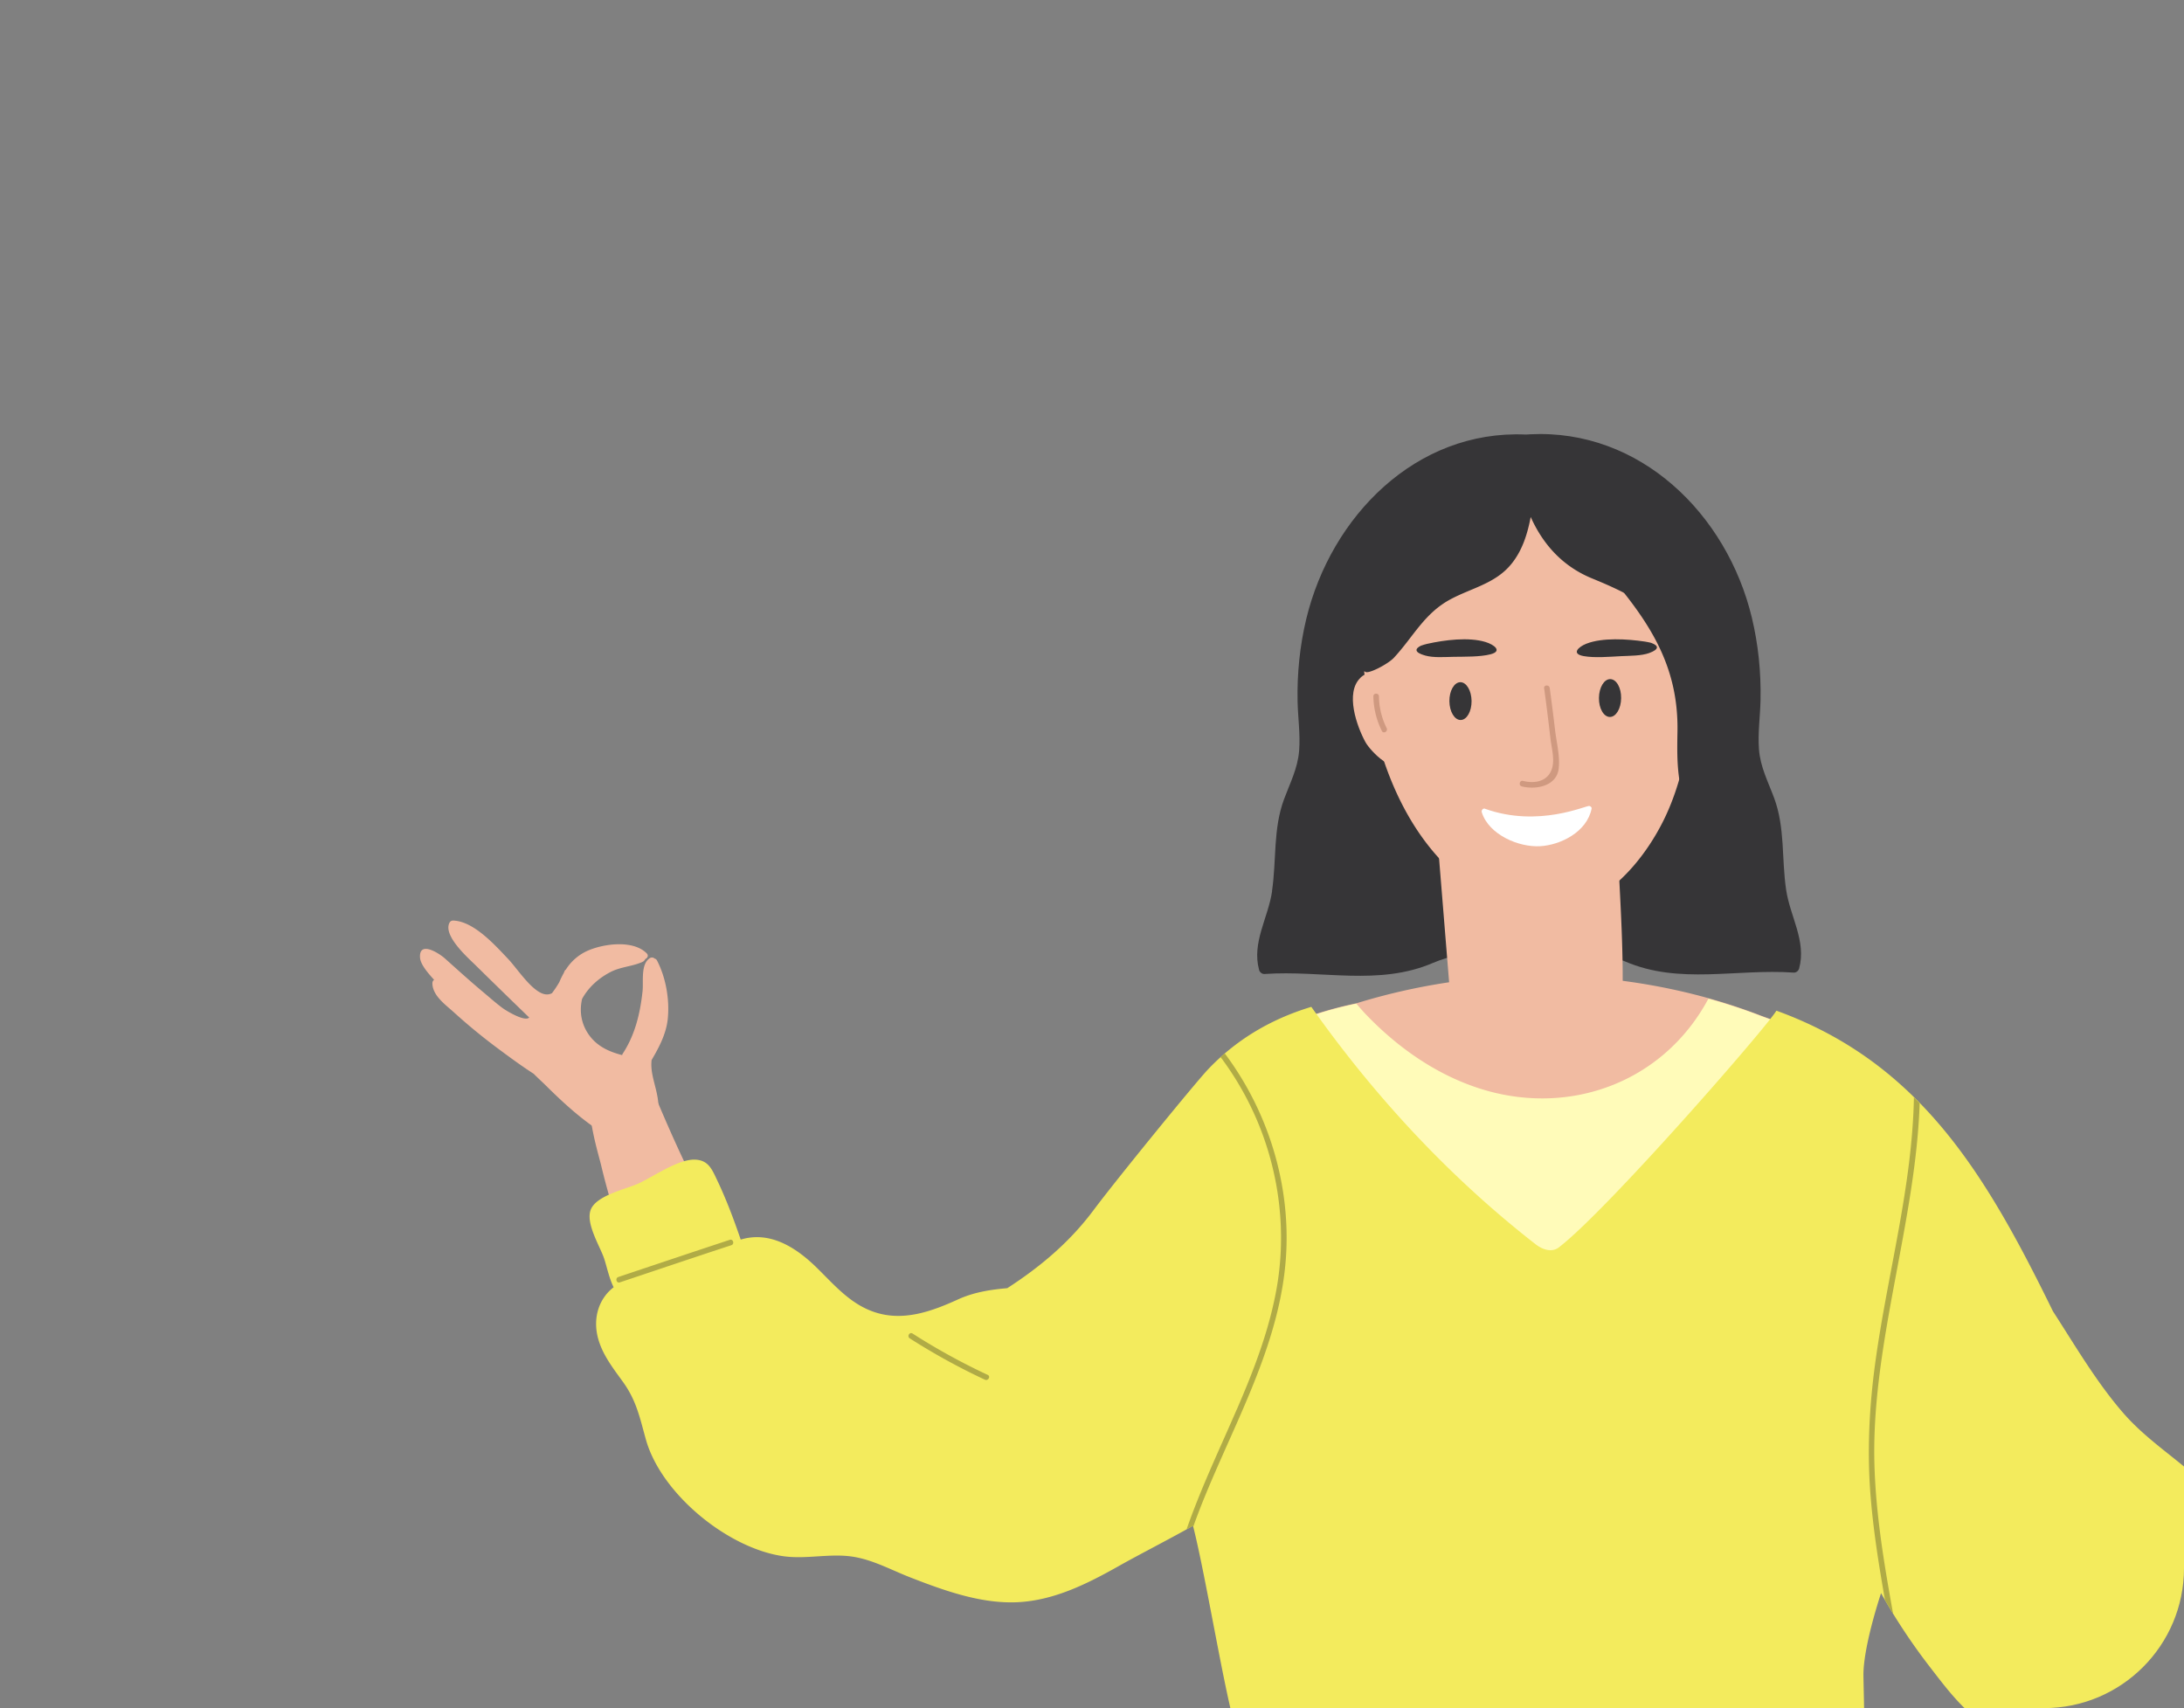 <svg width="156" height="122" fill="none" xmlns="http://www.w3.org/2000/svg"><rect width="100%" height="100%" fill="#808080" stroke="none"/><g clip-path="url(#a)"><path d="M87.334 75.872c.223-.133.455-.257.682-.385a1.56 1.56 0 0 1 .431-.441c2.618-1.709 5.479-2.776 8.452-3.39a44.822 44.822 0 0 1 16.045-1.892c4.334.285 8.643 1.17 12.706 2.727 1.548.593 3.958 1.227 4.473 3.064.116.413.112.83.012 1.219.227.465.159 1.01-.1 1.46.347.4.595.874.69 1.456.188 1.167-.694 2.326-1.963 1.973-.559-.157-1.121-.305-1.68-.457a37.051 37.051 0 0 1-6.616 5.763c-.339.978-1.337 1.7-2.386 1.528-1.333.83-2.981 1.784-4.569 2.21-.283 1.247-1.928 2.153-3.216 1.571-.635.814-1.708 1.223-2.702.465-.152-.112-.291-.232-.443-.348l-.032-.032a58.661 58.661 0 0 1-6.121-5.475 90.355 90.355 0 0 1-5.766-4.808c-1.093-.995-.627-2.603.351-3.393.044-.076.096-.152.156-.225-2.534.137-5.068.277-7.594.39-1.616.072-2.13-2.206-.806-2.988l-.004.008Zm30.638 6.837c.132.117.263.237.395.361.172-.12.343-.244.515-.369-.14-.008-.283-.02-.423-.032-.16.016-.323.028-.483.04h-.004Z" fill="#F1BBA2"/><path d="M90.856 63.652c.327-2.206.072-4.436.858-6.561.43-1.16.982-2.21 1.081-3.473.092-1.175-.087-2.358-.111-3.533-.04-1.974.16-3.963.622-5.884 1.768-7.33 7.841-13.503 15.654-13.166.14 0 .216-.008.316-.016 7.873-.405 14.078 5.71 15.853 13.082.463 1.921.663 3.91.623 5.883-.024 1.175-.2 2.358-.112 3.534.096 1.263.651 2.314 1.082 3.473.79 2.125.53 4.355.858 6.56.283 1.918 1.46 3.658.929 5.623-.044.16-.211.305-.383.293-4.118-.289-8.168.878-12.051-.798-2.139-.922-6.755-1.267-6.779-4.287-.048 0-.1 0-.148-.008.084 3.116-4.617 3.46-6.78 4.395-3.882 1.673-7.933.51-12.05.798-.172.012-.344-.132-.384-.292-.53-1.966.647-3.702.93-5.623h-.008Z" fill="#363537"/><path d="M43.772 76.706c.116.02.215.056.307.1-.12-1.034 1.377-1.748 1.828-.657 3.348 8.064 7.075 17.032 15.183 21.319 3.568 1.885 15.994 3.974 19.8-13.246.092-.41 3.384 5.662 3.72 5.895 1.52 1.067 3.036 2.137 4.556 3.204 1.026.722 2.722 1.52 3.233 2.775.814 2.002 1.025-1.604 0 0-12.259 19.178-28.523 15.441-33.731 12.521-5.335-2.992-9.385-9.457-11.975-14.835a52.352 52.352 0 0 1-3.76-10.575c-.27-1.135-2.146-6.97.835-6.501h.004ZM103.59 71.16l-1.7-20.923c0-.798 1.888 1.797 2.554 2.282 3.392 2.459 6.105 3.217 10.16 3.642.123.012.231.048.331.088.566 0 .522.273.518 1.006-.016 4.693 1.038 13.772-.012 18.384-.271 1.2-.546-.605-1.791-.064-.842.365-2.398.205-3.324.285-1.181.1-1.046-.028-2.227.072-1.289.108-2.937 1.059-4.03.012-1.066-1.019-.487-3.553-.483-4.784h.004Z" fill="#F1BBA2"/><path d="M85.64 152.723c2.678-12.653 4.681-15.071 4.873-20.272.06-1.593-.858-7.628-.2-9.124.73-1.656 41.496-1.757 41.568-1.705.192-1.03-.191 7.893-.131 9.092.327 6.653 2.729 9.385 4.257 15.773 1.549 6.477 9.577 64.769 6.341 88.631-.076.545-.455.986-.998 1.002-11.851.281-26.731.498-40.594.654-1.368-6.742-1.903-12.193-3.73-18.843-.168-.601-.918-.625-1.246-.164-1.835 2.599-.63 12.987-.542 18.955-3.576.036-10.65.208-13.863.232-.575.004-.986-.465-.998-1.002-.375-21.689.715-61.729 5.264-83.225v-.004Z" fill="#F5E4D5"/><path d="M97.094 42.417c-.02-2.51 1.145-3.56 3.152-4.652 10.814-5.875 20.523-.5 20.59 1.043.272 6.276.807 14.281-2.094 19.952-2.171 4.247-6.421 8.005-11.273 5.915-5.064-2.181-10.276-8.321-10.375-22.258ZM31.005 69.98c-.443-.484-.97-1.102-1.002-1.58-.084-1.239 1.353-.324 1.78.06.898.803 1.784 1.609 2.71 2.383.466.389.921.798 1.408 1.159.24.176 1.584 1.003 1.9.674a556.288 556.288 0 0 1-3.827-3.73c-.527-.521-2.335-2.101-1.872-3.032.056-.116.156-.168.284-.164 1.472.064 2.968 1.752 3.914 2.747.63.666 1.592 2.17 2.478 2.478.248.085.46.06.647-.036.191-.252.37-.517.53-.798.088-.212.188-.42.3-.618.024-.052.047-.1.067-.156a.274.274 0 0 1 .1-.12 3.518 3.518 0 0 1 1.529-1.332c1.153-.517 3.284-.806 4.25.185.143.148.047.329-.104.393-.092.172-.168.204-.42.297-.682.252-1.4.292-2.063.633-.877.453-1.588 1.107-2.035 1.921-.215.927-.055 1.881.579 2.691.587.746 1.409 1.1 2.279 1.324.008-.028.016-.06.035-.088.886-1.348 1.253-2.88 1.425-4.472.076-.686-.152-1.941.523-2.366a.278.278 0 0 1 .339.032c.068.016.132.06.172.14.63 1.223.901 2.755.77 4.13-.104 1.092-.615 2.046-1.157 2.977-.088.742.147 1.411.33 2.197.124.53.272 1.34.025 1.897a.439.439 0 0 1 .012.105v.084c0 .104-.12.228-.228.228h-.064c-.02 0-.036-.008-.052-.008a.971.971 0 0 1-.191.105.233.233 0 0 1-.156.008c-.37.256-.858.697-1.041.802-.216.124-.451.329-.71.36-.444.06-.89-.252-1.254-.473-1.54-.93-2.944-2.213-4.217-3.477-.272-.268-.583-.549-.878-.846-.906-.585-1.776-1.227-2.606-1.845a41.422 41.422 0 0 1-3.08-2.534c-.595-.542-1.533-1.191-1.549-2.074 0-.124.04-.204.136-.268l-.016.008Z" fill="#F1BBA2"/><path d="M114.211 49.845c-.012.746.335 1.355.774 1.363.439.008.802-.593.81-1.34.012-.745-.335-1.355-.774-1.363-.439-.008-.802.594-.81 1.34ZM103.528 50.085c.008.746.371 1.347.806 1.34.439-.005.786-.614.778-1.36-.008-.746-.371-1.348-.806-1.34-.435.008-.786.614-.778 1.36ZM101.501 46.116c.021-.02.422-.13.439-.13 1.253-.28 2.962-.498 4.165-.133.625.19 1.237.656.356.88-.753.193-1.832.166-2.627.18-.645.01-1.431.08-2.043-.094-.741-.21-.77-.47-.29-.705v.002ZM117.814 46.638c-.578.21-1.376.196-2.025.228-.799.04-1.872.136-2.658-.002-.924-.164-.396-.661.191-.892 1.136-.44 2.883-.34 4.185-.146.016 0 .436.08.461.1.524.197.545.455-.158.712h.004Z" fill="#363537"/><path d="M106.074 57.765c3.834 1.375 7.254-.265 7.458-.2.083.027.171.091.155.184-.327 1.668-2.21 2.606-3.675 2.69-1.528.089-3.667-.818-4.17-2.422-.044-.136.08-.313.236-.256l-.004.004Z" fill="#fff"/><path d="M108.784 55.775c1.057.261 2.035-.084 2.146-1.267.052-.55-.127-1.26-.191-1.809a147.142 147.142 0 0 0-.443-3.537c-.036-.256.363-.276.399-.02.136.99.263 1.985.379 2.98.1.874.367 1.9.26 2.78-.148 1.25-1.625 1.52-2.634 1.266-.248-.06-.164-.453.084-.393Z" fill="#CF9980"/><path d="M97.168 48.412c.981-.946 2.677-.02 3.009 1.111.071.245-.088.401-.284.433.176.41.28.895.307 1.38.156.573.216 1.139.124 1.544 0 .204-.012.409-.028.613.088.233.12.47.028.69-.594 1.42-2.45-.553-2.793-1.179-.615-1.127-1.469-3.521-.36-4.588l-.003-.004Z" fill="#F1BBA2"/><path d="M96.774 45.605a.498.498 0 0 1-.056-.124 1.135 1.135 0 0 1-1.07-1.348 10.505 10.505 0 0 1 1.058-3.156 1.058 1.058 0 0 1-.24-1.34c1.13-2.109 3.261-3.513 5.591-4.359 0-.537.32-1.11.954-1.179a47.453 47.453 0 0 1 5.491-.28c.056-.341.271-.63.702-.722 1.501-.31 2.853-.04 4.21.356.211-.38.619-.645 1.105-.529.866.205 1.732.642 2.554 1.167.355-.385.958-.553 1.461-.12 1.4 1.207 2.893 2.547 3.136 4.548a.868.868 0 0 1-.447.894 19.02 19.02 0 0 1 1.353 4.652c.152.947-.738 1.512-1.365 1.308.116.617.196 1.247.248 1.88.04.534-.691.562-.783.069 0-.008-.007-.012-.011-.02-1.134-3.381-4.055-4.805-6.944-5.988-2.043-.838-3.471-2.354-4.385-4.388-.232 1.212-.599 2.403-1.393 3.37-1.133 1.383-2.813 1.696-4.317 2.498-1.892 1.006-2.666 2.683-4.063 4.187-.427.46-1.903 1.223-2.055.986-.299-.032-.61-.132-.937-.329-.551-.328-.224-1.106.287-1.122a.76.76 0 0 1-.084-.305c-.012-.2-.016-.401-.016-.602l.016-.004Z" fill="#363537"/><path d="M98.497 49.736c.012.799.196 1.556.55 2.27.117.229-.23.434-.342.2a5.727 5.727 0 0 1-.607-2.47c-.004-.256.395-.256.4 0Z" fill="#CF9980"/><path d="M120.102 51.742a5.91 5.91 0 0 0 .507-2.138c.012-.257.411-.257.399 0a6.424 6.424 0 0 1-.562 2.342c-.104.237-.451.032-.344-.2v-.004Z" fill="#F57256"/><path d="M116.224 39.489c1.644 1.921 3.288 3.926 4.366 6.184.095-1.03 1.656-1.404 1.931-.236a76.92 76.92 0 0 1 2.055 16.166c.044.324.056.665.02 1.022-.116 1.264-1.987 1.312-1.995 0 0-.244-.012-.485-.016-.73-.204-1.576-1.469-2.851-2.095-4.299-.738-1.704-.702-3.537-.67-5.358.075-4.728-2.036-7.86-5.008-11.337-.834-.975.574-2.399 1.412-1.42v.008Z" fill="#363537"/><path d="M87.43 78.735c.051-1.451.558-2.739 1.34-3.862 2.526-1.588 5.268-2.598 8.113-3.188.22.257.459.537.742.83 2.27 2.354 5.032 4.28 8.164 5.262 6.381 1.993 13.061-.501 16.241-6.449 1.225.341 2.434.734 3.62 1.187 1.548.594 3.958 1.227 4.473 3.064.116.413.112.83.012 1.22.227.465.159 1.01-.1 1.46.347.4.595.873.69 1.455.188 1.167-.694 2.326-1.963 1.973-.559-.156-1.121-.305-1.68-.457a37.055 37.055 0 0 1-6.616 5.763c-.339.978-1.337 1.7-2.386 1.528-1.333.83-2.981 1.784-4.569 2.21-.283 1.247-1.928 2.153-3.216 1.572-.635.814-1.708 1.223-2.702.465-.152-.112-.291-.233-.443-.349l-.032-.032a58.661 58.661 0 0 1-6.121-5.474 90.389 90.389 0 0 1-5.766-4.809c-1.093-.994-.627-2.603.351-3.393.044-.076.096-.152.156-.224-2.534.136-5.068.276-7.594.389a1.465 1.465 0 0 1-.714-.149v.008Zm30.937 4.36c.172-.12.343-.245.515-.37a15.04 15.04 0 0 1-.423-.031c-.16.016-.323.028-.483.04.132.116.263.236.395.36h-.004Z" fill="#FFFBB9"/><path d="M43.838 91.954c-.347-.694-.519-1.6-.71-2.134-.311-.87-1.309-2.47-.93-3.425.407-1.018 2.482-1.451 3.368-1.848 1.09-.486 2.937-1.821 4.162-1.717.882.072 1.13.694 1.488 1.444.659 1.38 1.197 2.815 1.692 4.263 2.027-.614 3.855.477 5.38 1.957 1.268 1.235 2.402 2.615 4.137 3.208 2.075.714 4.126-.036 6.018-.898 1.13-.513 2.314-.694 3.507-.798 2.315-1.5 4.422-3.245 6.15-5.558 1.728-2.31 7.266-9.088 8.152-10.03 1.947-2.066 4.413-3.602 7.414-4.504 4.505 6.38 9.888 12.187 16.041 16.972.435.34 1.118.605 1.633.212 3.435-2.626 14.848-15.724 15.546-16.912 10.335 3.746 15.044 11.867 19.752 21.468 1.601 2.475 3.133 5.106 5.064 7.315 1.888 2.154 4.41 3.578 6.365 5.663 1.261 1.348 2.302 2.394 4.298 2.454 1.284.04 2.553-.244 3.838-.064.99.141 1.868.477 2.554 1.047.595-.281 1.185-.562 1.78-.842.654-.309 1.337-.734 2.059-.842a.834.834 0 0 1 .419.044c.387-.109.846.032.997.525.388 1.263.771 2.531 1.158 3.794.299.986 1.073 2.506 1.005 3.537-.103 1.536-3.016 2.17-4.341 2.587-2.666 2.984-5.719 6.132-9.936 6.445-2.255.168-4.326-.883-6.549-.987-2.533-.124-4.956.578-7.517.293-1.88-.209-4.023-.353-5.715-1.272-1.779-.962-3.088-2.771-4.305-4.339a42.857 42.857 0 0 1-3.452-5.225c-.722 2.229-1.281 4.559-1.257 5.919.064 3.69.212 4.339-.758 7.937a39.341 39.341 0 0 1-.874 2.787c-6.436.862-18.467-.209-24.613-.249-3.368-.024-11.592.469-14.932.85-.207.025-.415.045-.626.069-.46-.622-.922-1.236-1.357-1.877-1.09-1.604-1.05-3.77-1.636-5.611-.826-2.603-2.147-10.912-3.093-14.638-1.332.77-3.882 2.078-5.223 2.835-2.266 1.28-4.653 2.495-7.298 2.627-2.622.129-5.288-.842-7.694-1.78-1.349-.526-2.653-1.252-4.09-1.472-1.636-.249-3.276.192-4.916-.028-3.963-.534-8.767-4.436-9.86-8.346-.427-1.524-.663-2.751-1.62-4.087-.73-1.014-1.533-2.02-1.828-3.268-.327-1.396.116-2.723 1.15-3.517l.003.016Z" fill="#F3EB5D"/><path d="M88.345 100.665c1.217-2.816 2.338-5.711 2.861-8.751.539-3.136.335-6.369-.543-9.425a21.563 21.563 0 0 0-3.48-6.99c.1-.088.2-.172.3-.26 2.969 3.962 4.581 8.915 4.405 13.9-.223 6.356-3.475 11.999-5.826 17.742a48.318 48.318 0 0 0-.838 2.186c-.008-.029-.016-.057-.02-.085-.135.08-.29.165-.45.257 1.013-2.92 2.366-5.751 3.587-8.574h.004Zm48.363-22.29c.14.136.276.272.411.409-.275 8.49-3.423 17.152-3.236 25.614.084 3.658.691 7.275 1.341 10.869-.2-.321-.387-.65-.579-.975-.443-2.502-.842-5.013-1.041-7.548-.252-3.22-.076-6.42.371-9.612.874-6.257 2.614-12.409 2.733-18.757ZM65.182 95.246a46.22 46.22 0 0 0 5.367 2.952c.232.109.032.453-.2.345a46.55 46.55 0 0 1-5.366-2.952c-.216-.136-.016-.485.2-.344ZM44.165 91.208c2.653-.887 5.307-1.78 7.964-2.655.244-.08.352.309.108.385-2.661.87-5.311 1.768-7.965 2.655-.243.08-.347-.305-.107-.385Z" fill="#B0AB46"/></g><defs><clipPath id="a"><rect width="156" height="122" rx="10" fill="#fff"/></clipPath></defs></svg>